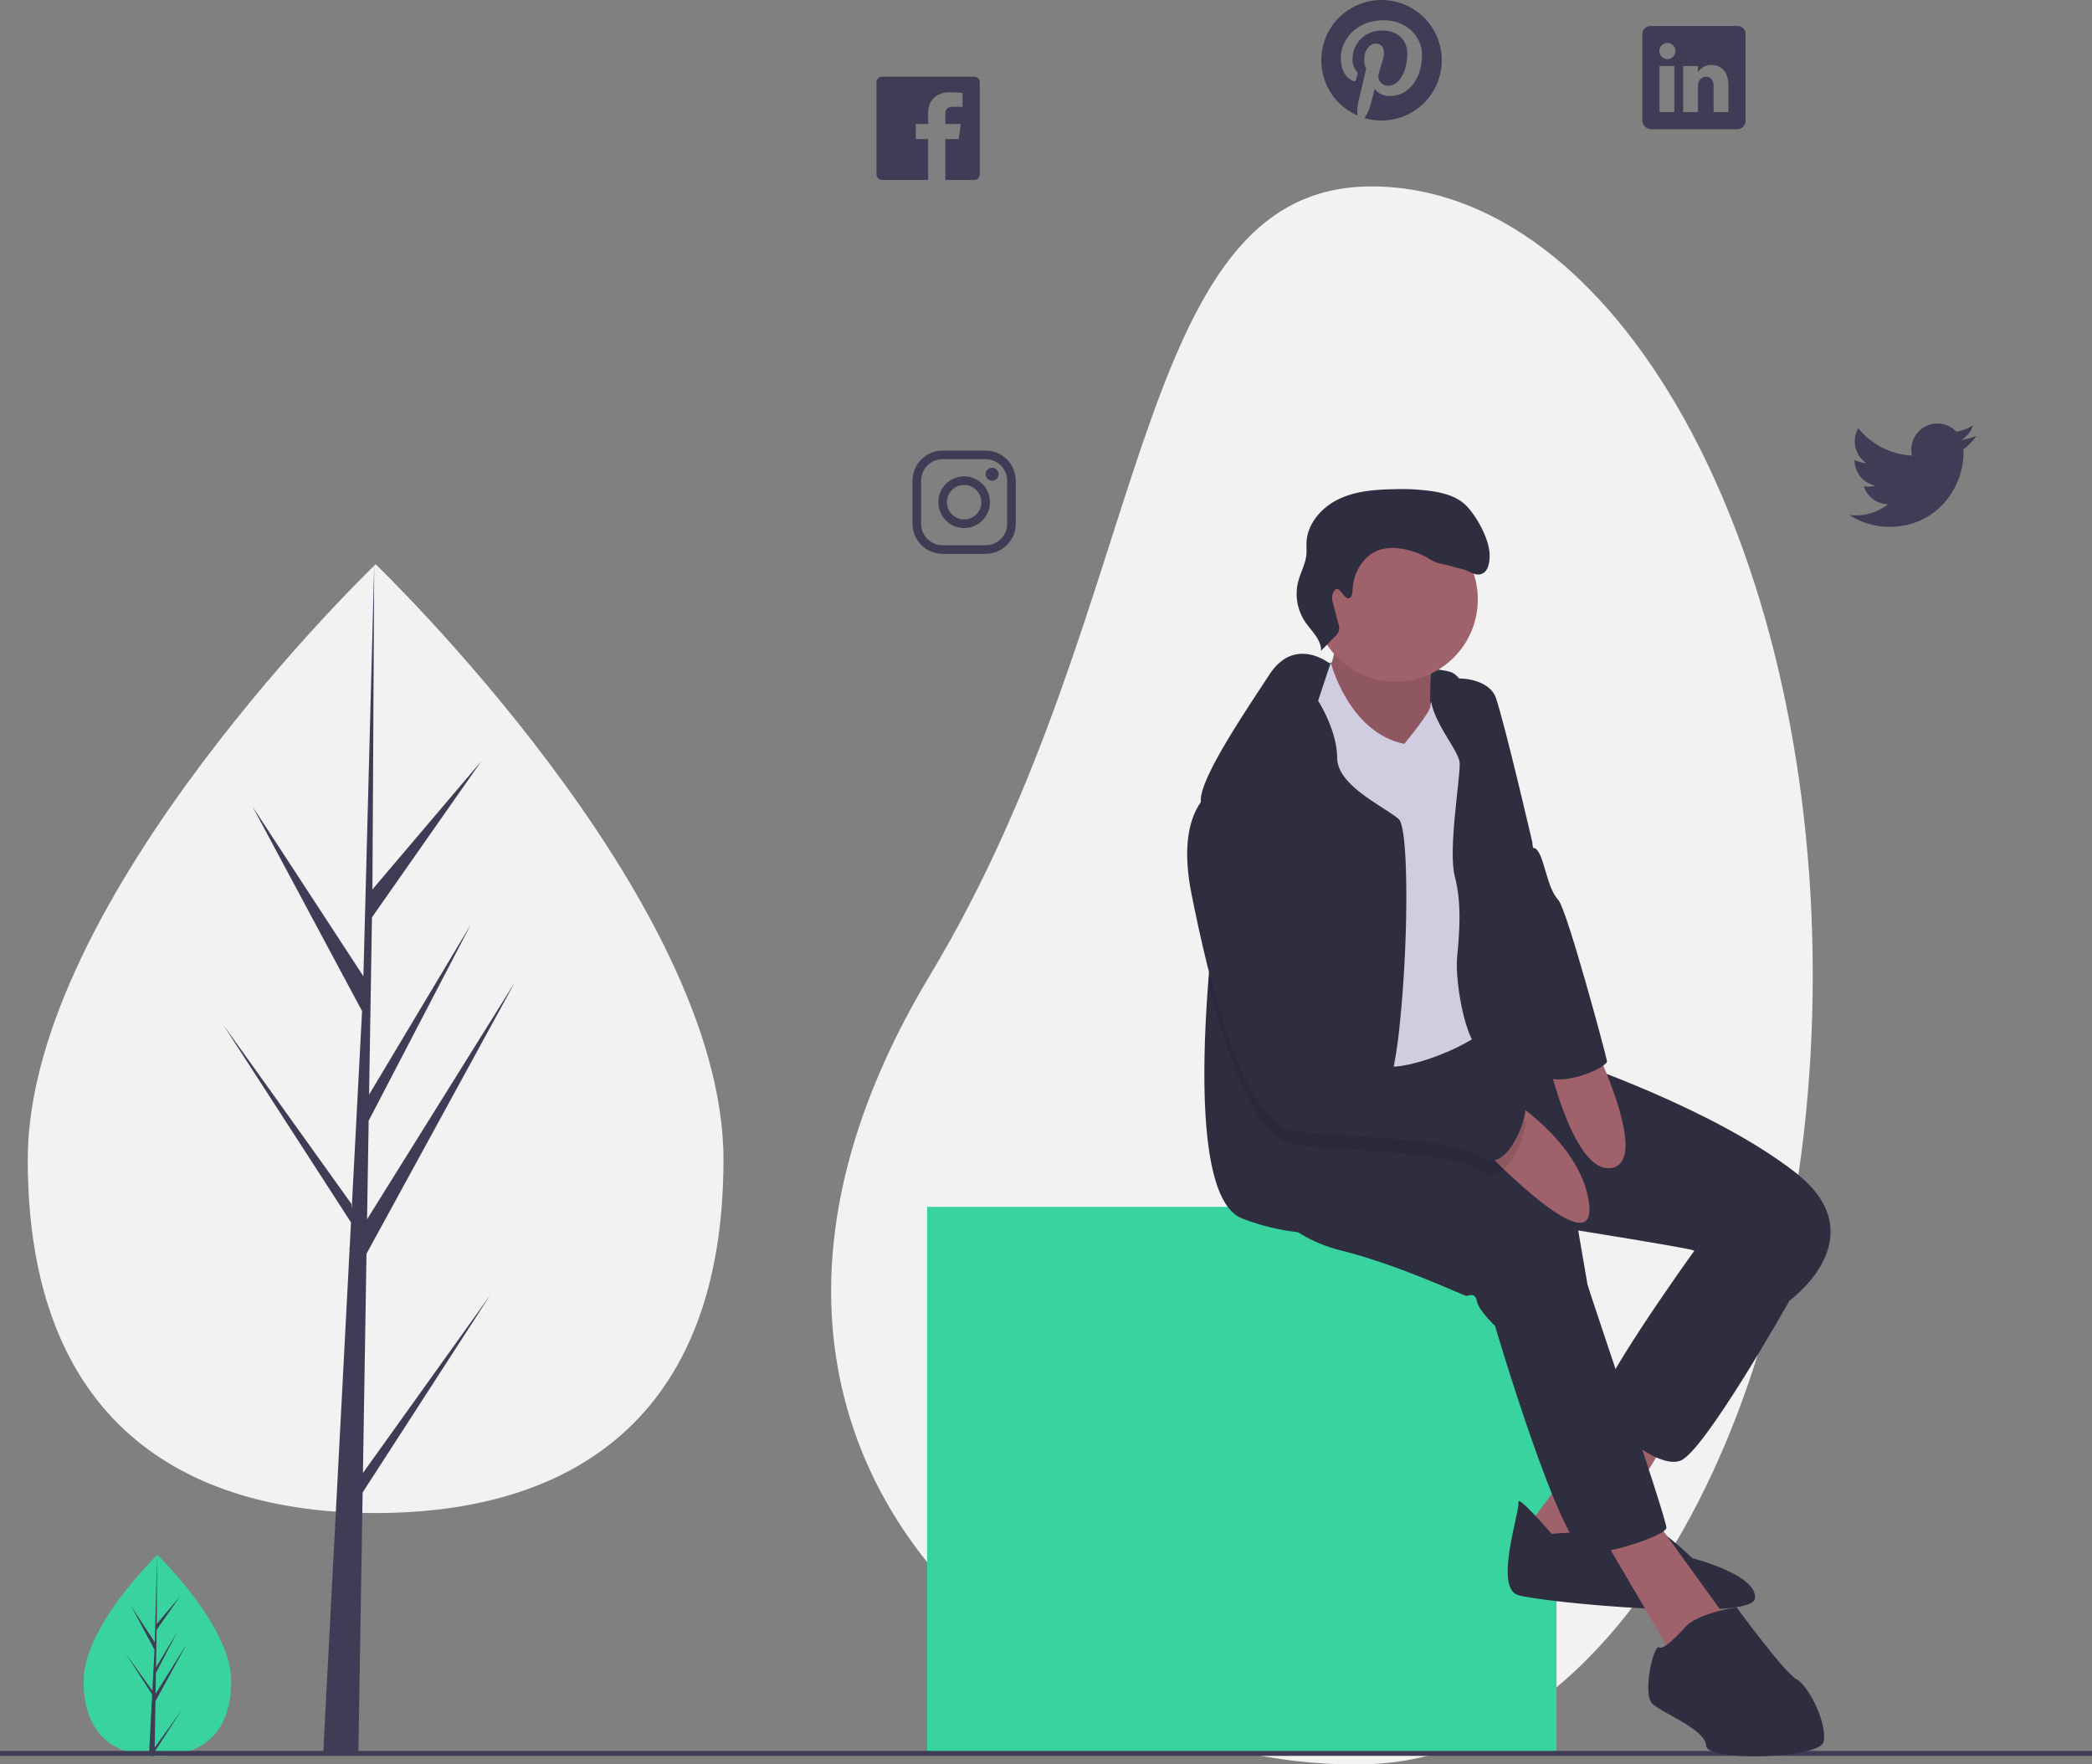 <svg id="b13b70b1-aa4f-457d-9f62-b44ed99594ac" data-name="Layer 1" xmlns="http://www.w3.org/2000/svg" width="846.02" height="713.53" viewBox="0 0 846.02 713.53"><rect x="0" y="0" width="846.02" height="713.53" fill="#808080" stroke="none"/><title>social thinking</title><path d="M270.473,773.111c0,22.469-13.356,30.314-29.834,30.314q-.573,0-1.143-.013c-.763-.016-1.52-.053-2.267-.104-14.871-1.052-26.424-9.301-26.424-30.197,0-21.625,27.634-48.912,29.71-50.932l.004-.004c.08-.078.12-.116.12-.116S270.473,750.643,270.473,773.111Z" transform="translate(-176.99 -93.235)" fill="#38d39f"/><path d="M239.552,799.988l10.912-15.247-10.939,16.921-.029,1.75c-.763-.016-1.52-.053-2.267-.104l1.176-22.479-.009-.174.02-.033.111-2.123-10.966-16.963L238.562,776.907l.025.451.889-16.985-9.388-17.528,9.503,14.547.925-35.212.004-.12v.116l-.154,27.767,9.347-11.008-9.385,13.4-.247,15.207,8.727-14.594-8.763,16.832-.138,8.454,12.669-20.313-12.717,23.263Z" transform="translate(-176.99 -93.235)" fill="#3f3d56"/><path d="M910.081,487.623c0,176.179-79.992,315.163-178.5,319-128.463,5.003-296.357-123.086-178.5-319,90.818-150.967,79.917-319,178.5-319S910.081,311.445,910.081,487.623Z" transform="translate(-176.99 -93.235)" fill="#f2f2f2"/><rect x="374.947" y="488.049" width="254.514" height="221.025" fill="#38d39f"/><line y1="709.074" x2="846.02" y2="709.074" fill="none" stroke="#3f3d56" stroke-miterlimit="10" stroke-width="2"/><path d="M735.707,93.235a24.368,24.368,0,0,0-9.779,46.688,21.579,21.579,0,0,1,.424-5.591c.468-1.98,3.133-13.282,3.133-13.282a9.302,9.302,0,0,1-.783-3.851c0-3.611,2.089-6.309,4.699-6.309,2.219,0,3.285,1.664,3.285,3.655,0,2.23-1.425,5.559-2.154,8.648a3.767,3.767,0,0,0,3.851,4.688c4.612,0,7.723-5.928,7.723-12.955,0-5.341-3.601-9.333-10.138-9.333A11.546,11.546,0,0,0,723.97,117.264a7.024,7.024,0,0,0,1.61,4.775,1.191,1.191,0,0,1,.348,1.36c-.12.446-.381,1.523-.5,1.958a.837.837,0,0,1-1.218.609c-3.405-1.392-4.993-5.113-4.993-9.311,0-6.918,5.841-15.218,17.415-15.218,9.301,0,15.425,6.733,15.425,13.956,0,9.562-5.319,16.697-13.151,16.697-2.632,0-5.102-1.425-5.95-3.035,0,0-1.414,5.613-1.719,6.701a20.253,20.253,0,0,1-2.448,5.221,24.37,24.37,0,1,0,6.918-47.743Z" transform="translate(-176.99 -93.235)" fill="#3f3d56"/><path d="M976.266,269.458a21.291,21.291,0,0,1-6.048,1.664,10.568,10.568,0,0,0,4.634-5.831,20.926,20.926,0,0,1-6.69,2.556,10.528,10.528,0,0,0-18.22,7.201,10.311,10.311,0,0,0,.272,2.404,29.846,29.846,0,0,1-21.712-11.019,10.552,10.552,0,0,0,3.274,14.076,10.286,10.286,0,0,1-4.786-1.316v.131a10.541,10.541,0,0,0,8.452,10.334,10.601,10.601,0,0,1-2.774.37,9.936,9.936,0,0,1-1.98-.196,10.548,10.548,0,0,0,9.844,7.321,21.115,21.115,0,0,1-13.086,4.514,21.348,21.348,0,0,1-2.513-.152,29.437,29.437,0,0,0,16.121,4.764c19.395,0,29.99-16.067,29.99-30.001,0-.457-.011-.914-.033-1.36A21.438,21.438,0,0,0,976.266,269.458Z" transform="translate(-176.99 -93.235)" fill="#3f3d56"/><path d="M570.912,124.252H533.754a2.307,2.307,0,0,0-2.306,2.306v37.159a2.307,2.307,0,0,0,2.306,2.306H552.333V149.488H547.34v-6.092H552.333v-4.503c0-5.395,3.742-8.332,8.561-8.332,2.306,0,4.786.174,5.363.25v5.635h-3.84c-2.622,0-3.122,1.24-3.122,3.068v3.883h6.244l-.816,6.092h-5.428v16.534h11.618a2.307,2.307,0,0,0,2.306-2.306V126.558A2.307,2.307,0,0,0,570.912,124.252Z" transform="translate(-176.99 -93.235)" fill="#3f3d56"/><path d="M575.598,278.927a8.728,8.728,0,0,1,8.702,8.702v17.405a8.728,8.728,0,0,1-8.702,8.702H558.193a8.728,8.728,0,0,1-8.702-8.702V287.63a8.728,8.728,0,0,1,8.702-8.702H575.598m0-3.481H558.193a12.219,12.219,0,0,0-12.183,12.183v17.405a12.219,12.219,0,0,0,12.183,12.183H575.598a12.219,12.219,0,0,0,12.183-12.183V287.63A12.219,12.219,0,0,0,575.598,275.447Z" transform="translate(-176.99 -93.235)" fill="#3f3d56"/><path d="M578.208,287.63a2.611,2.611,0,1,1,2.611-2.611A2.604,2.604,0,0,1,578.208,287.63Zm-11.313,1.74a6.962,6.962,0,1,1-6.962,6.962,6.968,6.968,0,0,1,6.962-6.962m0-3.481A10.443,10.443,0,1,0,577.338,296.332,10.445,10.445,0,0,0,566.895,285.889Z" transform="translate(-176.99 -93.235)" fill="#3f3d56"/><path d="M879.574,103.748H844.721a3.407,3.407,0,0,0-3.568,3.252v34.929a3.674,3.674,0,0,0,3.568,3.579H879.563a3.488,3.488,0,0,0,3.35-3.579V107A3.202,3.202,0,0,0,879.574,103.748Zm-25.476,34.809h-5.983V119.956h5.983Zm-2.785-21.429h-.044a3.253,3.253,0,1,1,.044,0Zm24.649,21.429h-5.983V128.386c0-2.437-.87-4.101-3.035-4.101a3.273,3.273,0,0,0-3.068,2.208,4.028,4.028,0,0,0-.207,1.468v10.595H857.688V119.956h5.983v2.589a6.056,6.056,0,0,1,5.395-3.024c3.927,0,6.897,2.589,6.897,8.169Z" transform="translate(-176.99 -93.235)" fill="#3f3d56"/><path d="M714.436,361.354s42.346,1.151,49.34,3.696,10.121,20.74,10.121,20.74l-32.879,10.334-24.592-1.393-18.508,1.308,10.334-27.065Z" transform="translate(-176.99 -93.235)" fill="#2f2e41"/><path d="M716.263,347.459s2.786,10.761-3.397,18.38S739.447,400.608,739.447,400.608l17.285-2.971s-3.81-33.064,1.308-41.437S716.263,347.459,716.263,347.459Z" transform="translate(-176.99 -93.235)" fill="#9f616a"/><path d="M716.263,347.459s2.786,10.761-3.397,18.38S739.447,400.608,739.447,400.608l17.285-2.971s-3.81-33.064,1.308-41.437S716.263,347.459,716.263,347.459Z" transform="translate(-176.99 -93.235)" opacity="0.1"/><polygon points="654.23 568.843 616.092 619.42 642.119 634.616 677.941 576.007 654.23 568.843" fill="#9f616a"/><path d="M804.468,713.508s-14.044-16.319-13.419-12.68-9.993,34.5-.114,37.485,94.601,10.903,95.766,1.336S861.427,723.387,861.427,723.387s-15.708-15.096-19.19-13.561S804.468,713.508,804.468,713.508Z" transform="translate(-176.99 -93.235)" fill="#2f2e41"/><polygon points="645.673 617.145 676.136 669.044 699.136 655.725 668.417 613.236 645.673 617.145" fill="#9f616a"/><path d="M870.752,586.909,861.711,599.703s-43.1,59.859-38.522,64.692,23.64,23.099,33.334,19.56S900.66,619.234,900.66,619.234l-8.984-35.921Z" transform="translate(-176.99 -93.235)" fill="#2f2e41"/><path d="M685.09,574.799s9.652,18.01,34.116,24.108,50.023,18.565,50.932,18.408,3.483-1.535,4.108,2.104,7.335,9.979,7.335,9.979,27.023,91.829,37.343,91.928,31.529-7.292,31.969-10.178-31.6-96.662-31.913-98.481L815.228,590.833s42.375,6.766,46.327,7.96S900.66,619.234,900.66,619.234s35.836-25.829,2.317-51.913-91.132-45.218-91.132-45.218l-20.669-5.814-18.013-1.075-2.652-10.171-42.662,2.461-44.521,18.892Z" transform="translate(-176.99 -93.235)" fill="#2f2e41"/><circle cx="564.405" cy="242.411" r="33.232" fill="#9f616a"/><path d="M711.33,362.356l3.997-.687s7.219,27.795,29.551,32.386c0,0,11.019-13.2,10.549-15.428s8.727-14.111,13.617-7.458-1.194,123.841,2.914,125.945,12.921,4.336,5.828,12.111-35.267,18.238-41.508,14.627-18.991-34.201-24.507-44.493-14.343-45.303-14.343-45.303-11.273-38.338-4.336-47.023S711.33,362.356,711.33,362.356Z" transform="translate(-176.99 -93.235)" fill="#d0cde1"/><path d="M743.135,506.626a189.572,189.572,0,0,1-3.807,24.268c-1.63,6.508-3.527,10.437-5.693,10.27-5.526-.413-8.037,7.691-9.332,17.035-1.384,9.913-1.384,21.221-2.143,25.217-1.005,5.28-7.434,9.31-20.283,8.127a90.66,90.66,0,0,1-22.348-5.481c-17.347-6.307-16.834-57.455-13.931-95.409,1.775-23.263,4.443-41.582,4.443-41.582s-5.269-15.717-6.954-26.49a35.211,35.211,0,0,1-.502-5.95c.257-9.41,17.436-34.839,27.818-50.679,10.393-15.84,24.57-4.22,24.57-4.22l-4.934,14.891s7.647,11.799,7.702,23.029,18.307,19.334,24.86,24.77C746.718,427.839,746.617,473.439,743.135,506.626Z" transform="translate(-176.99 -93.235)" fill="#2f2e41"/><path d="M757.564,367.054s1.198,1.416,6.681.725c6.576-.828,15.618,1.447,17.719,7.726,3.852,11.514,14.713,58.352,14.713,58.352s4.521,53.548,6.553,65.375,1.024,22.303,3.028,28.515-19.787-11.585-27.819-9.268-13.192-27.705-12.182-38.181,1.862-21.863-.924-32.623,2.153-39.24,1.969-45.765S749.592,378.94,757.564,367.054Z" transform="translate(-176.99 -93.235)" fill="#2f2e41"/><path d="M781.078,533.48s35.186,19.196,38.553,46.518S772.569,553.542,772.569,553.542Z" transform="translate(-176.99 -93.235)" fill="#9f616a"/><path d="M801.164,514.104s10.782,54.345,27.577,51.458-9.382-54.585-9.382-54.585Z" transform="translate(-176.99 -93.235)" fill="#9f616a"/><path d="M858.684,751.021s-8.6,9.908-10.732,8.401-7.036,19.005-2.615,22.929,21.45,10.363,21.635,16.887,45.857,5.231,47.492-1.606-5.729-22.431-10.903-25.288-24.306-29.155-24.306-29.155S864.27,745.378,858.684,751.021Z" transform="translate(-176.99 -93.235)" fill="#2f2e41"/><path d="M775.473,566.716c-8.16-5.76-30.943-7.189-51.171-8.517-8.874-.569-17.258-1.127-23.699-2.032-6.207-.86-11.788-6.53-16.744-14.981-7.513-12.804-13.585-32.004-18.262-50.534,1.775-23.263,4.443-41.582,4.443-41.582s-5.269-15.717-6.954-26.49a14.176,14.176,0,0,1,4.487-4.041c21.455-9.209,41.939,81.422,44.54,95.644.045.234.078.458.112.647,1.261,7.323,14.891,13.585,27.103,16.063,7.524,1.529,14.523,1.63,17.749-.357,8.473-5.202,34.527,15.617,36.503,16.209C795.555,547.349,787.194,575.01,775.473,566.716Z" transform="translate(-176.99 -93.235)" opacity="0.1"/><path d="M667.577,412.961s-15.594,7.363-8.742,41.778,20.655,92.923,41.764,95.851,63.143,2.26,74.87,10.547,20.086-19.375,18.11-19.972-28.032-21.408-36.504-16.205-42.815-3.881-44.848-15.707S689.382,403.593,667.577,412.961Z" transform="translate(-176.99 -93.235)" fill="#2f2e41"/><path d="M779.946,396.457l17.138,39.767s1.725-.861,3.73,5.351,2.943,11.67,6.454,15.75,19.134,62.276,19.603,65.005S805.293,534.469,800.367,526.886,779.946,396.457,779.946,396.457Z" transform="translate(-176.99 -93.235)" fill="#2f2e41"/><path d="M722.488,335.183c1.274-.34,1.461-2.031,1.503-3.348.229-7.055,4.477-14.295,11.231-16.349a18.881,18.881,0,0,1,7.959-.438,30.145,30.145,0,0,1,10.778,3.596c1.759.989,3.484,2.18,5.48,2.482,1.318.2,7.023,1.858,8.335,2.092,2.885.513,5.566,3.094,8.334,2.134,2.648-.919,3.235-4.348,3.299-7.15.146-6.385-4.701-15.221-8.97-19.971-3.24-3.604-8.118-5.268-12.886-6.133a85.79,85.79,0,0,0-16.853-1.025c-7.631.136-15.474.725-22.355,4.027s-12.661,9.873-12.991,17.499c-.069,1.588.095,3.183-.038,4.768-.326,3.865-2.378,7.356-3.341,11.113a20.335,20.335,0,0,0,2.84,16.25c2.554,3.758,6.568,7.157,6.42,11.699l5.537-5.737a4.547,4.547,0,0,0,1.352-5.556l-1.96-7.645a6.898,6.898,0,0,1-.17-4.255C718.093,328.043,720.365,335.75,722.488,335.183Z" transform="translate(-176.99 -93.235)" fill="#2f2e41"/><path d="M469.572,562.169c0,105.949-62.985,142.942-140.681,142.942S188.211,668.118,188.211,562.169,328.892,321.437,328.892,321.437,469.572,456.22,469.572,562.169Z" transform="translate(-176.99 -93.235)" fill="#f2f2f2"/><polygon points="146.777 595.669 148.218 507 208.179 397.303 148.444 493.09 149.091 453.22 190.417 373.856 149.263 442.67 149.263 442.67 150.428 370.963 194.68 307.779 150.611 359.687 151.339 228.202 146.765 402.264 147.14 395.084 102.149 326.217 146.419 408.868 142.227 488.953 142.102 486.827 90.235 414.355 141.945 494.336 141.421 504.352 141.327 504.502 141.37 505.324 130.734 708.506 144.944 708.506 146.649 603.558 198.232 523.773 146.777 595.669" fill="#3f3d56"/></svg>